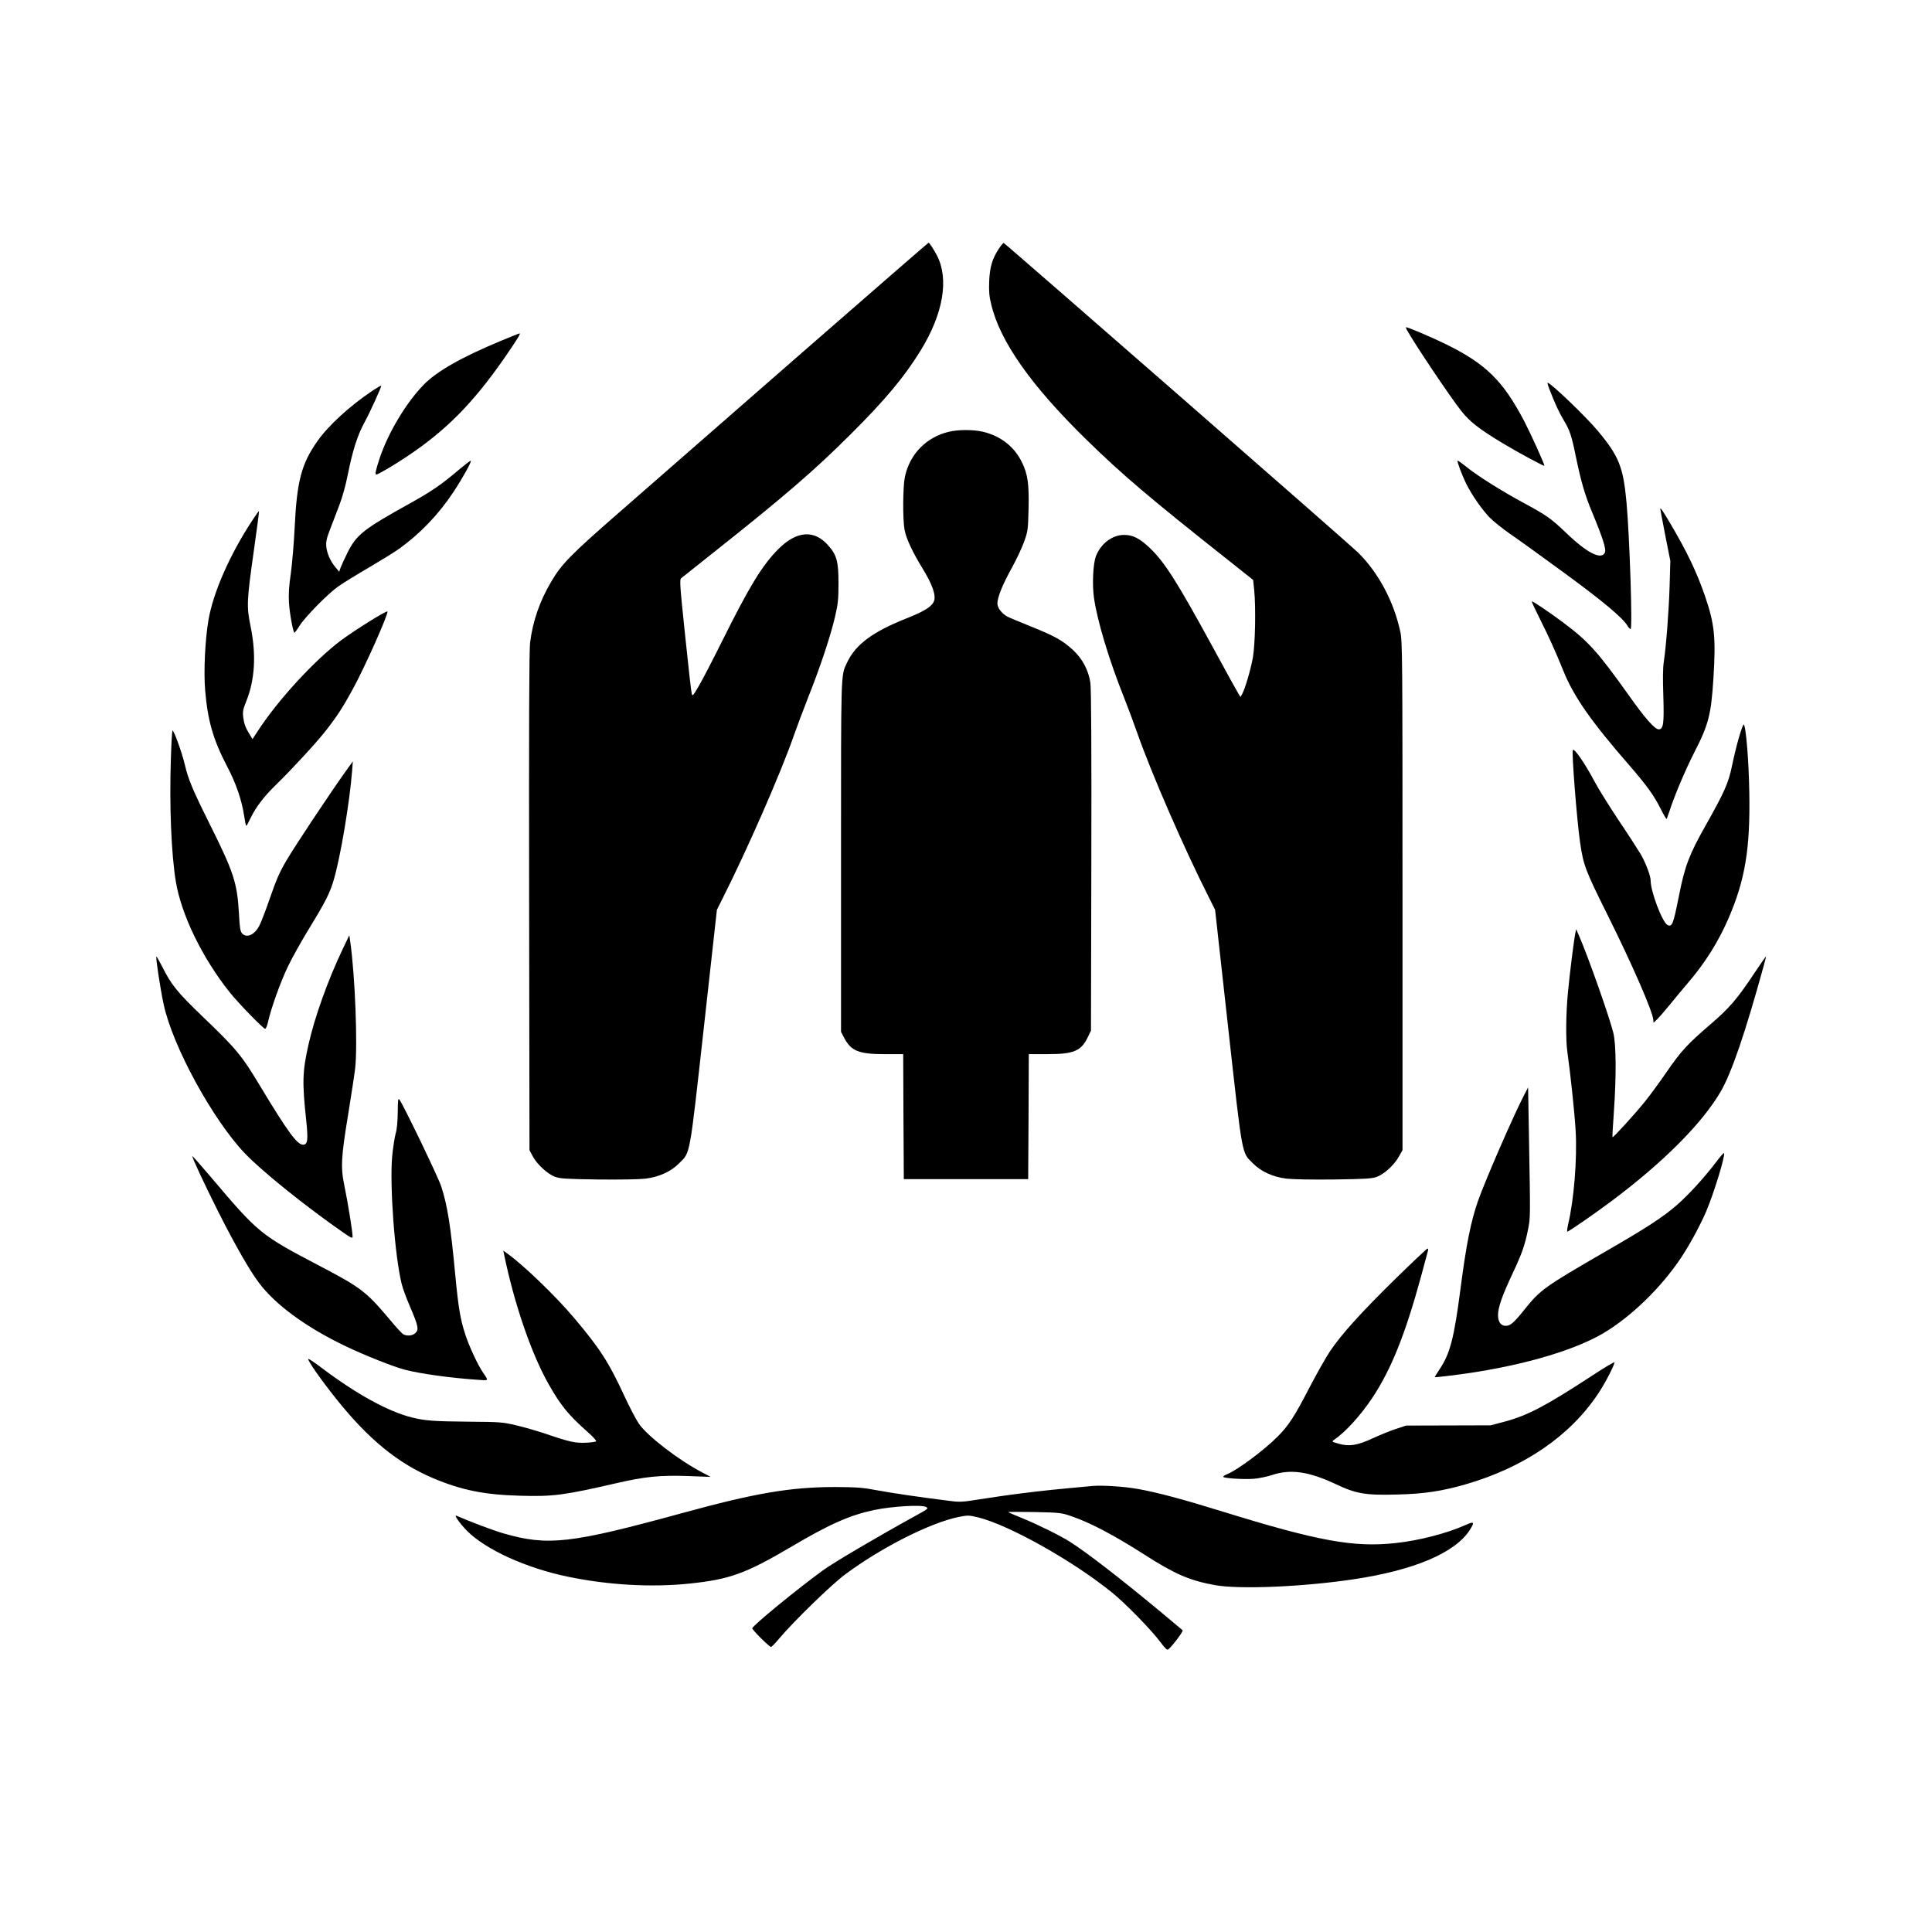 <?xml version="1.0" standalone="no"?>
<!DOCTYPE svg PUBLIC "-//W3C//DTD SVG 20010904//EN"
 "http://www.w3.org/TR/2001/REC-SVG-20010904/DTD/svg10.dtd">
<svg version="1.0" xmlns="http://www.w3.org/2000/svg"
 width="1600pt" height="1600pt" viewBox="0 0 1600 1600"
 preserveAspectRatio="xMidYMid meet">
<g transform="translate(0,1600) scale(0.1,-0.1)"
fill="#000000" stroke="none">
<path d="M6590 13034 c-602 -526 -1265 -1105 -1472 -1286 -390 -340 -468 -420
-553 -565 -95 -160 -153 -328 -175 -505 -8 -67 -10 -673 -8 -2148 l3 -2055 27
-51 c34 -65 123 -147 185 -170 41 -15 92 -18 355 -22 184 -2 341 1 394 7 112
14 210 58 278 127 94 94 84 36 205 1125 l108 974 50 100 c203 403 479 1033
586 1340 25 72 80 218 122 325 97 243 185 508 221 665 24 104 28 141 28 275 0
180 -14 234 -86 314 -116 132 -262 120 -414 -33 -133 -135 -235 -302 -459
-751 -75 -151 -162 -319 -193 -373 -49 -85 -57 -95 -63 -75 -4 13 -29 231 -55
485 -44 420 -47 464 -32 475 8 7 132 105 274 218 569 451 832 677 1125 970
292 290 451 482 585 700 186 304 234 588 134 783 -26 50 -63 107 -70 107 -3 0
-498 -431 -1100 -956z"/>
<path d="M8271 13939 c-54 -83 -74 -151 -79 -269 -3 -82 0 -124 17 -191 72
-306 330 -672 787 -1119 303 -296 516 -477 1201 -1019 l181 -144 9 -86 c14
-150 8 -445 -11 -556 -18 -100 -65 -259 -89 -303 l-14 -24 -15 24 c-8 12 -100
178 -203 368 -306 562 -411 727 -535 844 -83 78 -138 106 -210 106 -99 0 -193
-71 -234 -176 -24 -64 -32 -235 -16 -346 28 -194 124 -512 250 -828 32 -80 81
-212 110 -295 116 -330 383 -945 593 -1360 l50 -100 108 -974 c121 -1089 111
-1031 205 -1125 68 -69 166 -113 278 -127 53 -6 210 -9 394 -7 263 4 314 7
355 22 61 23 145 100 182 168 l30 53 0 2105 c0 1976 -1 2110 -18 2187 -54 252
-181 490 -351 658 -61 61 -2920 2558 -2934 2563 -4 1 -22 -21 -41 -49z"/>
<path d="M11650 13270 c55 -103 366 -567 453 -675 70 -88 147 -148 337 -263
124 -75 350 -197 350 -189 0 16 -111 261 -166 367 -177 338 -319 478 -657 643
-113 55 -305 137 -322 137 -3 0 -1 -9 5 -20z"/>
<path d="M4145 13176 c-326 -136 -528 -251 -637 -363 -145 -149 -292 -395
-363 -605 -34 -104 -42 -138 -28 -138 13 0 143 76 251 148 326 217 550 444
809 817 104 151 138 205 126 204 -4 0 -75 -29 -158 -63z"/>
<path d="M12831 12778 c50 -128 81 -194 118 -256 52 -87 65 -125 101 -301 44
-212 74 -314 131 -453 91 -218 123 -317 110 -344 -29 -64 -149 -3 -321 163
-128 122 -161 145 -359 252 -179 97 -369 217 -461 290 -41 33 -76 58 -79 56
-6 -6 37 -121 71 -190 47 -95 133 -218 196 -282 31 -32 107 -92 167 -134 61
-41 263 -187 450 -324 321 -235 483 -371 523 -437 9 -16 21 -28 26 -28 17 0
-8 760 -34 1050 -27 292 -62 381 -236 590 -97 117 -392 400 -417 400 -4 0 3
-24 14 -52z"/>
<path d="M3084 12764 c-186 -125 -364 -287 -455 -417 -133 -188 -171 -333
-189 -722 -6 -121 -20 -287 -31 -370 -16 -108 -20 -176 -16 -245 6 -94 35
-250 46 -250 3 1 22 26 41 57 46 73 236 267 322 327 37 26 151 97 255 157 103
61 215 130 248 154 173 124 326 283 450 470 74 112 152 252 144 259 -3 3 -43
-28 -90 -67 -154 -131 -232 -184 -409 -283 -390 -216 -448 -262 -521 -409 -25
-50 -51 -106 -58 -125 l-12 -35 -29 35 c-44 52 -73 118 -78 175 -3 40 3 68 31
140 19 50 53 138 76 198 25 65 54 167 72 260 39 194 79 321 135 424 50 91 146
304 141 309 -2 2 -35 -17 -73 -42z"/>
<path d="M7857 12424 c-187 -45 -323 -185 -363 -373 -17 -80 -19 -351 -3 -437
13 -73 65 -185 153 -328 65 -107 96 -183 96 -236 0 -59 -59 -102 -230 -170
-285 -113 -426 -218 -497 -371 -50 -107 -48 -56 -48 -1604 l0 -1450 27 -52
c57 -107 121 -133 334 -133 l154 0 2 -517 3 -518 515 0 515 0 3 518 2 517 154
0 c216 0 278 25 333 137 l28 58 3 1405 c2 939 -1 1428 -8 1475 -15 104 -66
200 -143 271 -87 80 -149 115 -345 194 -92 37 -181 74 -198 83 -45 23 -84 73
-84 108 0 51 39 150 117 292 42 75 89 177 106 225 29 82 31 98 35 263 5 210
-6 290 -54 389 -62 130 -177 220 -326 255 -78 18 -204 18 -281 -1z"/>
<path d="M13750 11784 c0 -4 19 -102 41 -218 l42 -211 -6 -210 c-7 -214 -28
-489 -48 -625 -8 -50 -9 -144 -4 -283 7 -228 1 -277 -38 -277 -32 0 -110 87
-246 279 -262 367 -335 448 -546 606 -107 80 -247 175 -259 175 -4 0 26 -64
65 -142 80 -160 131 -273 195 -431 85 -213 230 -421 549 -787 143 -165 203
-248 260 -362 24 -49 46 -85 48 -80 2 4 12 32 22 62 40 125 130 339 204 484
121 235 142 317 161 621 21 336 9 449 -70 679 -69 200 -148 365 -292 609 -65
108 -78 127 -78 111z"/>
<path d="M2088 11688 c-187 -285 -323 -596 -362 -825 -28 -167 -40 -424 -27
-579 21 -252 66 -409 181 -629 75 -142 123 -284 142 -412 7 -46 14 -83 18 -82
3 0 19 31 37 68 43 88 111 178 213 276 127 124 336 350 413 450 89 114 139
192 215 331 103 187 303 637 290 650 -9 8 -266 -152 -381 -237 -222 -166 -529
-500 -696 -759 l-40 -61 -23 38 c-36 58 -47 89 -54 146 -5 44 -1 64 25 128 72
179 84 386 37 618 -35 169 -33 213 27 636 25 176 44 321 42 323 -1 2 -27 -34
-57 -80z"/>
<path d="M14401 9892 c-18 -60 -43 -165 -57 -233 -29 -142 -62 -217 -218 -494
-137 -242 -173 -338 -221 -580 -48 -242 -57 -265 -96 -245 -43 23 -139 277
-139 367 0 39 -39 143 -82 218 -23 38 -104 165 -182 280 -77 116 -166 258
-198 318 -81 153 -169 281 -182 266 -12 -13 33 -582 60 -769 28 -189 43 -227
231 -605 208 -419 369 -790 375 -861 l2 -24 29 28 c16 15 62 68 102 117 40 50
106 129 148 178 148 172 257 346 342 542 138 321 180 576 172 1040 -4 267 -29
565 -47 565 -4 0 -22 -49 -39 -108z"/>
<path d="M1415 9713 c-13 -391 4 -787 41 -1013 46 -277 219 -632 444 -915 74
-93 280 -305 296 -305 6 0 17 26 24 58 25 113 103 330 164 457 34 72 113 212
174 312 139 227 175 299 207 410 55 188 130 635 151 898 l6 80 -68 -95 c-128
-180 -411 -605 -481 -725 -56 -94 -84 -158 -133 -300 -34 -99 -74 -204 -89
-234 -39 -82 -107 -114 -146 -71 -15 16 -20 47 -26 164 -15 258 -43 343 -251
759 -134 269 -170 356 -198 477 -23 97 -89 280 -101 280 -4 0 -10 -107 -14
-237z"/>
<path d="M13047 8275 c-12 -53 -47 -335 -62 -494 -17 -174 -19 -394 -5 -491
27 -190 61 -517 69 -656 13 -232 -14 -572 -63 -776 -7 -32 -10 -58 -6 -58 11
0 237 156 375 260 425 319 742 638 895 900 90 155 203 484 358 1048 11 39 19
72 17 72 -1 0 -41 -57 -88 -127 -149 -225 -213 -300 -374 -438 -191 -164 -241
-219 -363 -396 -55 -80 -134 -188 -176 -240 -79 -99 -264 -302 -270 -297 -2 2
3 94 11 203 21 299 20 560 -4 661 -32 131 -212 641 -286 809 l-22 50 -6 -30z"/>
<path d="M2838 8140 c-122 -256 -232 -562 -283 -790 -51 -227 -53 -311 -19
-630 17 -159 12 -200 -26 -200 -49 0 -127 107 -351 478 -157 262 -199 313
-481 583 -214 206 -260 264 -337 418 -23 45 -44 81 -46 79 -7 -6 33 -269 60
-394 73 -346 407 -958 675 -1238 142 -148 499 -435 808 -650 70 -49 82 -54 82
-37 0 39 -40 288 -66 411 -34 161 -30 242 30 605 24 149 50 317 57 375 22 190
0 764 -40 1049 l-8 56 -55 -115z"/>
<path d="M12624 6935 c-86 -164 -323 -708 -384 -881 -59 -169 -98 -364 -145
-729 -53 -407 -86 -535 -172 -663 -24 -36 -42 -66 -41 -67 2 -2 68 5 148 15
520 65 983 194 1245 347 231 136 482 379 648 629 74 111 160 272 208 384 65
155 156 453 147 480 -2 6 -33 -29 -69 -78 -98 -128 -222 -264 -319 -349 -115
-101 -253 -191 -595 -388 -508 -294 -537 -315 -669 -479 -88 -110 -118 -136
-156 -136 -40 0 -64 32 -64 88 0 64 33 159 119 342 78 166 103 235 130 370 19
95 19 97 8 725 l-8 450 -31 -60z"/>
<path d="M3294 6788 c-1 -79 -7 -143 -18 -178 -8 -30 -21 -113 -28 -184 -22
-241 21 -829 79 -1061 8 -33 39 -118 70 -189 67 -157 73 -186 44 -215 -23 -23
-70 -28 -101 -11 -11 6 -62 61 -113 123 -196 232 -234 262 -585 446 -488 256
-501 267 -899 737 -81 95 -149 172 -150 170 -6 -6 98 -229 217 -466 138 -273
259 -485 337 -587 138 -182 391 -367 718 -523 154 -74 396 -170 490 -194 128
-33 374 -67 589 -82 109 -8 104 -12 58 56 -45 66 -114 214 -148 316 -42 129
-58 224 -84 499 -38 404 -64 569 -116 730 -23 72 -313 675 -346 718 -11 15
-13 0 -14 -105z"/>
<path d="M11560 5413 c-286 -280 -452 -464 -545 -603 -35 -52 -111 -187 -169
-298 -126 -244 -174 -317 -263 -407 -112 -113 -332 -277 -421 -314 -18 -7 -32
-17 -32 -21 0 -12 164 -23 249 -17 42 3 111 17 154 31 155 52 305 30 527 -74
171 -81 247 -94 510 -87 221 5 371 28 563 83 489 141 872 403 1106 758 55 83
131 230 131 253 0 7 -84 -43 -187 -111 -381 -249 -531 -328 -721 -379 l-117
-31 -350 -1 -350 -1 -85 -28 c-47 -15 -134 -51 -193 -78 -128 -59 -193 -69
-282 -44 -58 17 -58 17 -34 34 91 62 214 197 311 341 159 239 275 527 409
1019 27 103 53 195 55 205 3 9 1 17 -4 17 -5 0 -123 -111 -262 -247z"/>
<path d="M4175 5609 c85 -411 226 -821 369 -1073 100 -177 166 -257 326 -398
41 -36 71 -70 67 -74 -5 -5 -43 -10 -85 -12 -88 -4 -137 7 -327 72 -71 24
-184 57 -250 72 -113 27 -135 28 -380 30 -309 3 -373 8 -483 35 -198 49 -463
195 -755 416 -54 41 -101 72 -104 69 -9 -9 102 -169 230 -329 266 -334 512
-536 807 -660 236 -99 423 -136 717 -144 273 -8 363 4 789 102 246 57 369 69
604 61 l185 -7 -70 37 c-193 101 -451 299 -523 402 -23 33 -80 141 -125 239
-126 272 -198 384 -412 638 -153 181 -421 440 -554 534 l-33 24 7 -34z"/>
<path d="M9050 3694 c-307 -28 -414 -39 -580 -60 -107 -13 -266 -36 -353 -50
-144 -23 -166 -25 -250 -14 -263 33 -467 63 -597 87 -128 24 -170 27 -355 28
-367 0 -662 -50 -1266 -216 -925 -253 -1110 -274 -1479 -168 -83 24 -272 95
-389 146 -26 12 22 -58 84 -122 152 -156 493 -312 840 -383 334 -69 688 -89
1001 -57 338 35 468 82 855 310 313 185 480 258 680 300 149 31 391 45 428 25
23 -12 18 -15 -85 -72 -330 -182 -681 -389 -769 -453 -216 -157 -585 -460
-585 -480 0 -14 142 -155 155 -154 6 0 35 30 65 66 123 146 435 450 550 535
303 225 708 429 943 476 73 14 81 14 160 -5 256 -64 780 -358 1103 -619 111
-89 330 -313 403 -412 42 -56 57 -70 67 -61 35 29 126 151 118 158 -5 4 -90
75 -189 158 -324 269 -607 488 -745 575 -78 50 -264 142 -394 195 -61 25 -113
47 -116 50 -3 3 94 3 215 1 215 -5 222 -5 312 -36 151 -52 346 -154 598 -315
252 -162 376 -216 585 -254 202 -37 727 -15 1150 48 502 75 840 219 962 408
42 67 37 74 -34 42 -153 -69 -385 -129 -580 -150 -347 -38 -643 16 -1443 264
-323 100 -534 156 -691 184 -112 20 -293 32 -374 25z"/>
</g>
</svg>
